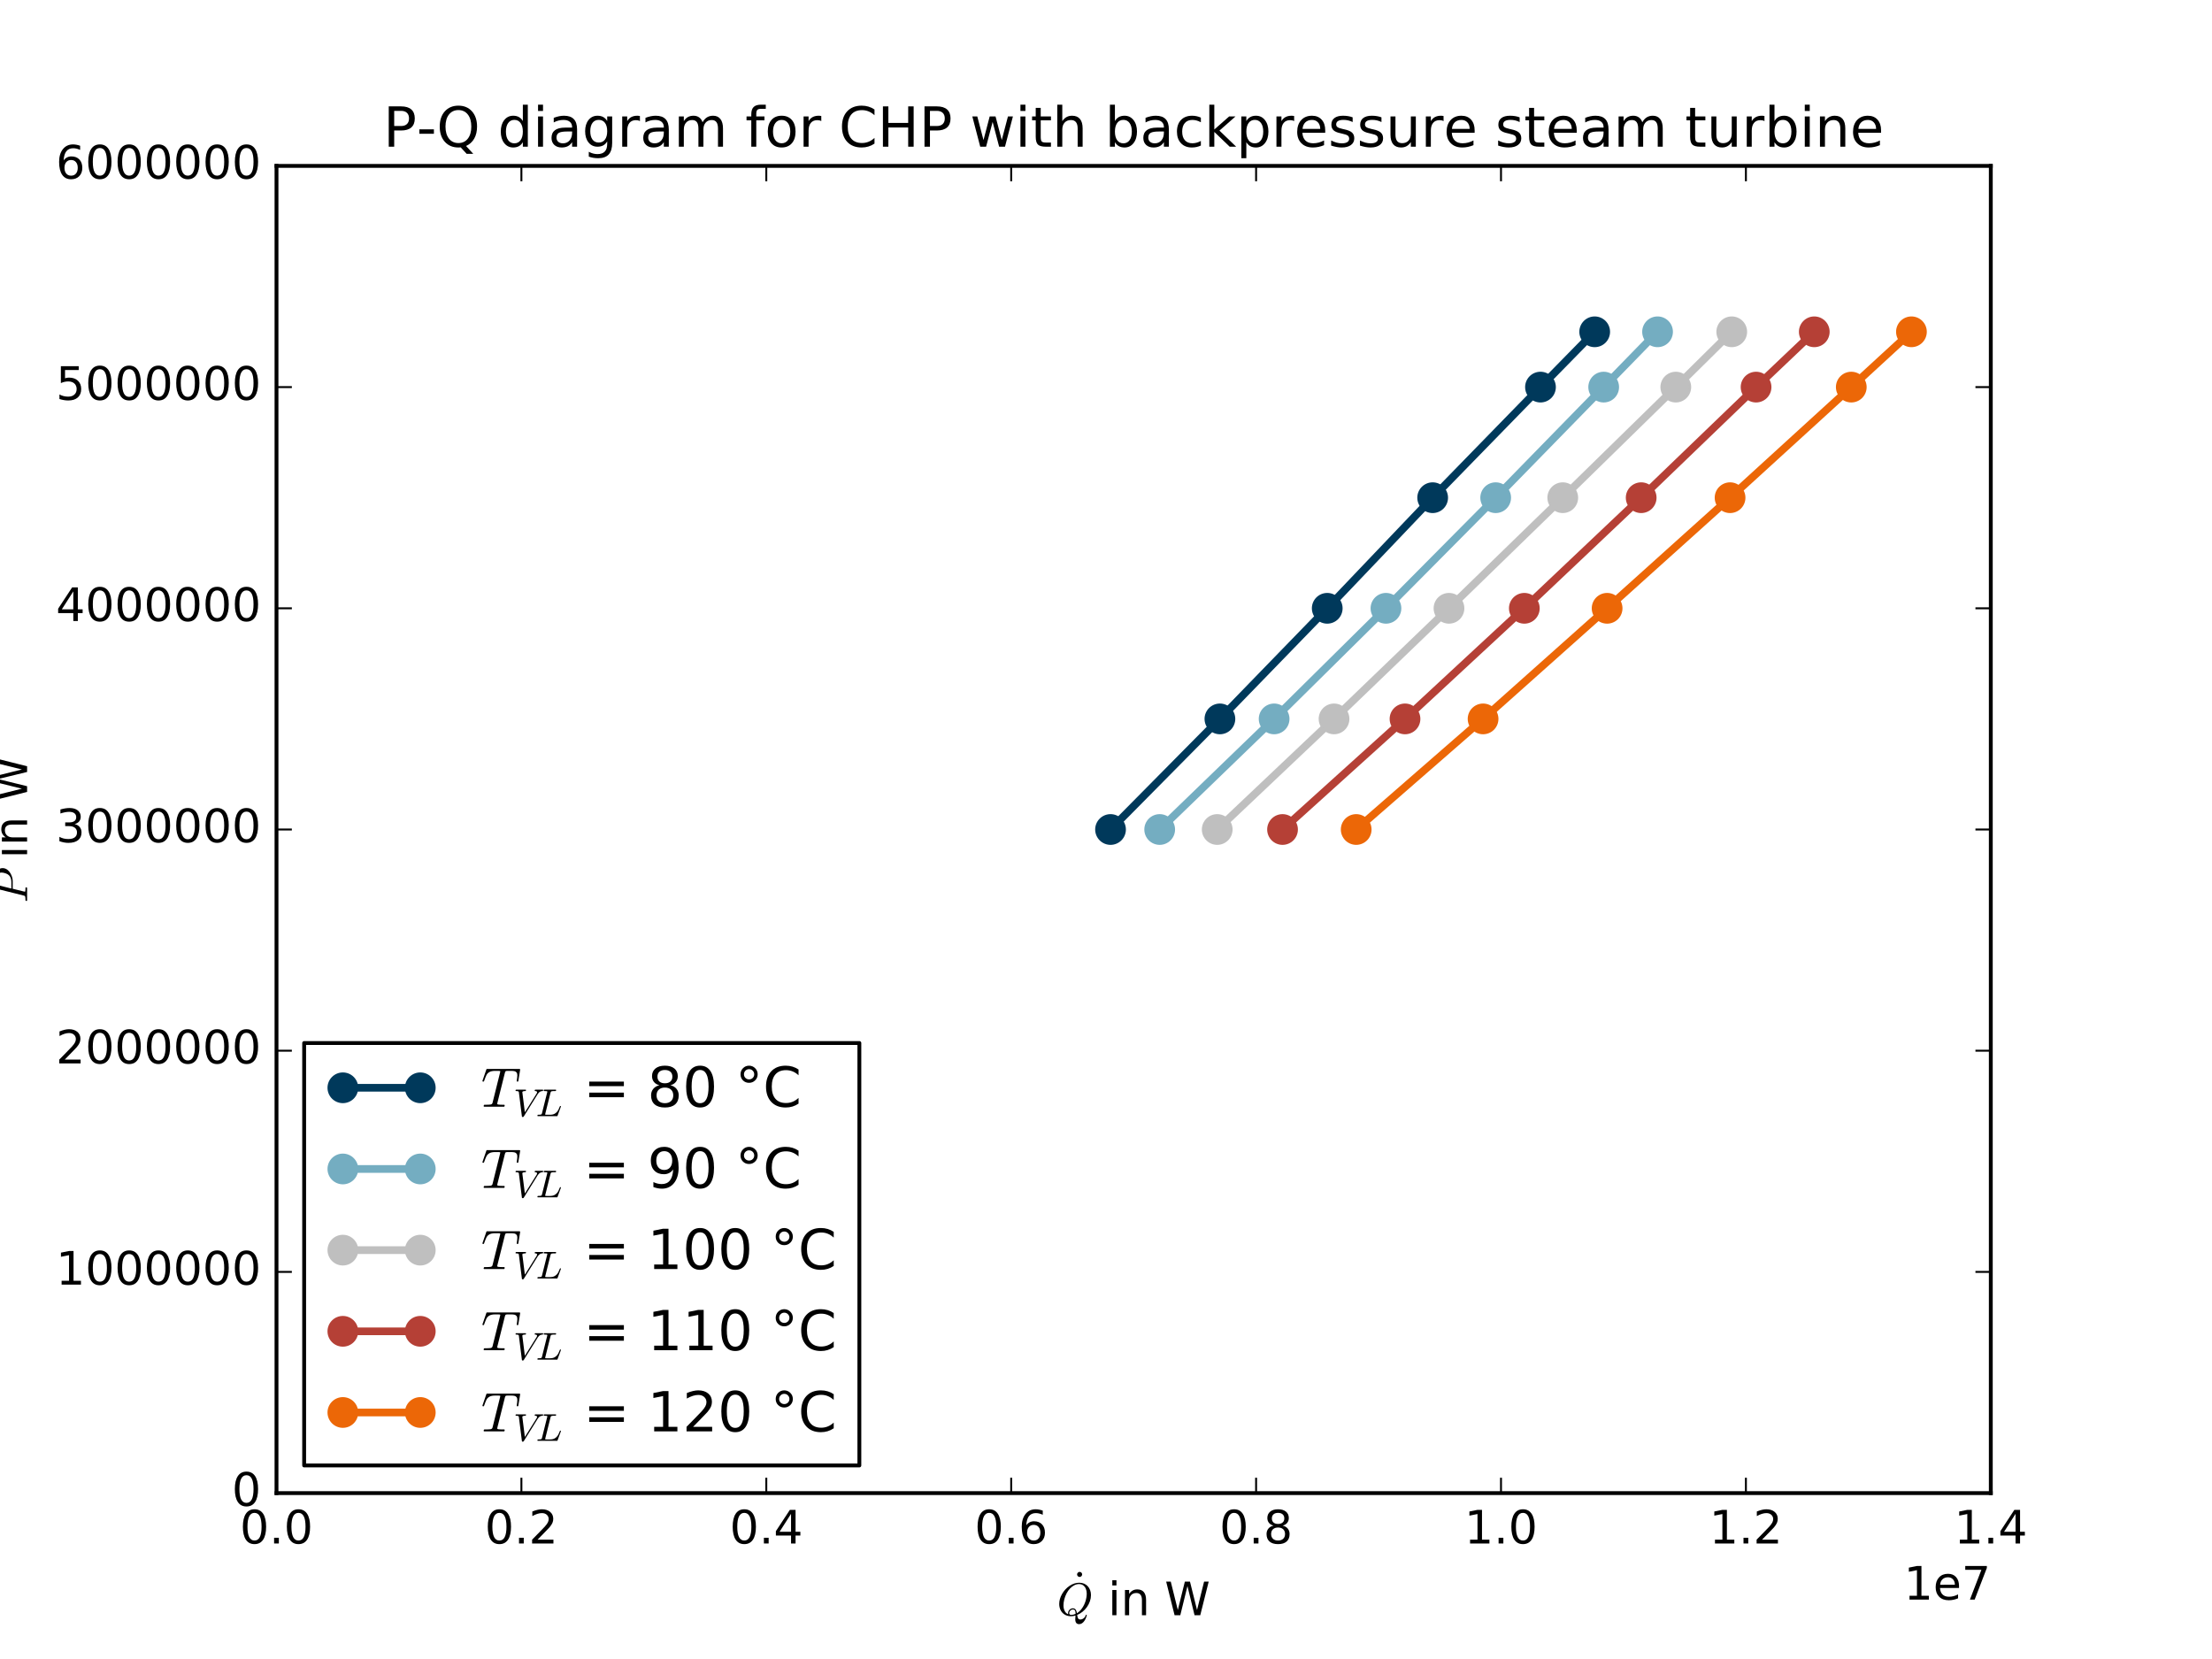 <?xml version="1.0" encoding="utf-8" standalone="no"?>
<!DOCTYPE svg PUBLIC "-//W3C//DTD SVG 1.1//EN"
  "http://www.w3.org/Graphics/SVG/1.1/DTD/svg11.dtd">
<!-- Created with matplotlib (http://matplotlib.org/) -->
<svg height="432pt" version="1.1" viewBox="0 0 576 432" width="576pt" xmlns="http://www.w3.org/2000/svg" xmlns:xlink="http://www.w3.org/1999/xlink">
 <defs>
  <style type="text/css">
*{stroke-linecap:butt;stroke-linejoin:round;stroke-miterlimit:100000;}
  </style>
 </defs>
 <g id="figure_1">
  <g id="patch_1">
   <path d="M 0 432 
L 576 432 
L 576 0 
L 0 0 
z
" style="fill:#ffffff;"/>
  </g>
  <g id="axes_1">
   <g id="patch_2">
    <path d="M 72 388.8 
L 518.4 388.8 
L 518.4 43.2 
L 72 43.2 
z
" style="fill:#ffffff;"/>
   </g>
   <g id="line2d_1">
    <path clip-path="url(#pbf9afce848)" d="M 415.254 86.4 
L 401.139 100.8 
L 373.062 129.6 
L 345.609 158.4 
L 317.662 187.2 
L 289.181 216 
" style="fill:none;stroke:#00395b;stroke-linecap:square;stroke-width:2.0;"/>
    <defs>
     <path d="M 0 3.75 
C 0.995 3.75 1.948 3.355 2.652 2.652 
C 3.355 1.948 3.75 0.995 3.75 0 
C 3.75 -0.995 3.355 -1.948 2.652 -2.652 
C 1.948 -3.355 0.995 -3.75 0 -3.75 
C -0.995 -3.75 -1.948 -3.355 -2.652 -2.652 
C -3.355 -1.948 -3.75 -0.995 -3.75 0 
C -3.75 0.995 -3.355 1.948 -2.652 2.652 
C -1.948 3.355 -0.995 3.75 0 3.75 
z
" id="m2835179487" style="stroke:#00395b;stroke-width:0.5;"/>
    </defs>
    <g clip-path="url(#pbf9afce848)">
     <use style="fill:#00395b;stroke:#00395b;stroke-width:0.5;" x="415.254" xlink:href="#m2835179487" y="86.4"/>
     <use style="fill:#00395b;stroke:#00395b;stroke-width:0.5;" x="401.139" xlink:href="#m2835179487" y="100.8"/>
     <use style="fill:#00395b;stroke:#00395b;stroke-width:0.5;" x="373.062" xlink:href="#m2835179487" y="129.6"/>
     <use style="fill:#00395b;stroke:#00395b;stroke-width:0.5;" x="345.609" xlink:href="#m2835179487" y="158.4"/>
     <use style="fill:#00395b;stroke:#00395b;stroke-width:0.5;" x="317.662" xlink:href="#m2835179487" y="187.2"/>
     <use style="fill:#00395b;stroke:#00395b;stroke-width:0.5;" x="289.181" xlink:href="#m2835179487" y="216.0"/>
    </g>
   </g>
   <g id="line2d_2">
    <path clip-path="url(#pbf9afce848)" d="M 431.624 86.4 
L 417.597 100.8 
L 389.471 129.6 
L 360.9 158.4 
L 331.779 187.2 
L 301.979 216 
" style="fill:none;stroke:#74adc1;stroke-linecap:square;stroke-width:2.0;"/>
    <defs>
     <path d="M 0 3.75 
C 0.995 3.75 1.948 3.355 2.652 2.652 
C 3.355 1.948 3.75 0.995 3.75 0 
C 3.75 -0.995 3.355 -1.948 2.652 -2.652 
C 1.948 -3.355 0.995 -3.75 0 -3.75 
C -0.995 -3.75 -1.948 -3.355 -2.652 -2.652 
C -3.355 -1.948 -3.75 -0.995 -3.75 0 
C -3.75 0.995 -3.355 1.948 -2.652 2.652 
C -1.948 3.355 -0.995 3.75 0 3.75 
z
" id="mb38500c7c4" style="stroke:#74adc1;stroke-width:0.5;"/>
    </defs>
    <g clip-path="url(#pbf9afce848)">
     <use style="fill:#74adc1;stroke:#74adc1;stroke-width:0.5;" x="431.624" xlink:href="#mb38500c7c4" y="86.4"/>
     <use style="fill:#74adc1;stroke:#74adc1;stroke-width:0.5;" x="417.597" xlink:href="#mb38500c7c4" y="100.8"/>
     <use style="fill:#74adc1;stroke:#74adc1;stroke-width:0.5;" x="389.471" xlink:href="#mb38500c7c4" y="129.6"/>
     <use style="fill:#74adc1;stroke:#74adc1;stroke-width:0.5;" x="360.9" xlink:href="#mb38500c7c4" y="158.4"/>
     <use style="fill:#74adc1;stroke:#74adc1;stroke-width:0.5;" x="331.779" xlink:href="#mb38500c7c4" y="187.2"/>
     <use style="fill:#74adc1;stroke:#74adc1;stroke-width:0.5;" x="301.979" xlink:href="#mb38500c7c4" y="216.0"/>
    </g>
   </g>
   <g id="line2d_3">
    <path clip-path="url(#pbf9afce848)" d="M 450.943 86.4 
L 436.373 100.8 
L 406.938 129.6 
L 377.313 158.4 
L 347.381 187.2 
L 316.96 216 
" style="fill:none;stroke:#bfbfbf;stroke-linecap:square;stroke-width:2.0;"/>
    <defs>
     <path d="M 0 3.75 
C 0.995 3.75 1.948 3.355 2.652 2.652 
C 3.355 1.948 3.75 0.995 3.75 0 
C 3.75 -0.995 3.355 -1.948 2.652 -2.652 
C 1.948 -3.355 0.995 -3.75 0 -3.75 
C -0.995 -3.75 -1.948 -3.355 -2.652 -2.652 
C -3.355 -1.948 -3.75 -0.995 -3.75 0 
C -3.75 0.995 -3.355 1.948 -2.652 2.652 
C -1.948 3.355 -0.995 3.75 0 3.75 
z
" id="m9b0576e4f7" style="stroke:#bfbfbf;stroke-width:0.5;"/>
    </defs>
    <g clip-path="url(#pbf9afce848)">
     <use style="fill:#bfbfbf;stroke:#bfbfbf;stroke-width:0.5;" x="450.943" xlink:href="#m9b0576e4f7" y="86.4"/>
     <use style="fill:#bfbfbf;stroke:#bfbfbf;stroke-width:0.5;" x="436.373" xlink:href="#m9b0576e4f7" y="100.8"/>
     <use style="fill:#bfbfbf;stroke:#bfbfbf;stroke-width:0.5;" x="406.938" xlink:href="#m9b0576e4f7" y="129.6"/>
     <use style="fill:#bfbfbf;stroke:#bfbfbf;stroke-width:0.5;" x="377.313" xlink:href="#m9b0576e4f7" y="158.4"/>
     <use style="fill:#bfbfbf;stroke:#bfbfbf;stroke-width:0.5;" x="347.381" xlink:href="#m9b0576e4f7" y="187.2"/>
     <use style="fill:#bfbfbf;stroke:#bfbfbf;stroke-width:0.5;" x="316.96" xlink:href="#m9b0576e4f7" y="216.0"/>
    </g>
   </g>
   <g id="line2d_4">
    <path clip-path="url(#pbf9afce848)" d="M 472.434 86.4 
L 457.277 100.8 
L 427.359 129.6 
L 396.933 158.4 
L 365.862 187.2 
L 333.97 216 
" style="fill:none;stroke:#b54036;stroke-linecap:square;stroke-width:2.0;"/>
    <defs>
     <path d="M 0 3.75 
C 0.995 3.75 1.948 3.355 2.652 2.652 
C 3.355 1.948 3.75 0.995 3.75 0 
C 3.75 -0.995 3.355 -1.948 2.652 -2.652 
C 1.948 -3.355 0.995 -3.75 0 -3.75 
C -0.995 -3.75 -1.948 -3.355 -2.652 -2.652 
C -3.355 -1.948 -3.75 -0.995 -3.75 0 
C -3.75 0.995 -3.355 1.948 -2.652 2.652 
C -1.948 3.355 -0.995 3.75 0 3.75 
z
" id="ma5c8ddcf5d" style="stroke:#b54036;stroke-width:0.5;"/>
    </defs>
    <g clip-path="url(#pbf9afce848)">
     <use style="fill:#b54036;stroke:#b54036;stroke-width:0.5;" x="472.434" xlink:href="#ma5c8ddcf5d" y="86.4"/>
     <use style="fill:#b54036;stroke:#b54036;stroke-width:0.5;" x="457.277" xlink:href="#ma5c8ddcf5d" y="100.8"/>
     <use style="fill:#b54036;stroke:#b54036;stroke-width:0.5;" x="427.359" xlink:href="#ma5c8ddcf5d" y="129.6"/>
     <use style="fill:#b54036;stroke:#b54036;stroke-width:0.5;" x="396.933" xlink:href="#ma5c8ddcf5d" y="158.4"/>
     <use style="fill:#b54036;stroke:#b54036;stroke-width:0.5;" x="365.862" xlink:href="#ma5c8ddcf5d" y="187.2"/>
     <use style="fill:#b54036;stroke:#b54036;stroke-width:0.5;" x="333.97" xlink:href="#ma5c8ddcf5d" y="216.0"/>
    </g>
   </g>
   <g id="line2d_5">
    <path clip-path="url(#pbf9afce848)" d="M 497.735 86.4 
L 482.069 100.8 
L 450.507 129.6 
L 418.49 158.4 
L 386.191 187.2 
L 353.15 216 
" style="fill:none;stroke:#ec6707;stroke-linecap:square;stroke-width:2.0;"/>
    <defs>
     <path d="M 0 3.75 
C 0.995 3.75 1.948 3.355 2.652 2.652 
C 3.355 1.948 3.75 0.995 3.75 0 
C 3.75 -0.995 3.355 -1.948 2.652 -2.652 
C 1.948 -3.355 0.995 -3.75 0 -3.75 
C -0.995 -3.75 -1.948 -3.355 -2.652 -2.652 
C -3.355 -1.948 -3.75 -0.995 -3.75 0 
C -3.75 0.995 -3.355 1.948 -2.652 2.652 
C -1.948 3.355 -0.995 3.75 0 3.75 
z
" id="m4d40de86f1" style="stroke:#ec6707;stroke-width:0.5;"/>
    </defs>
    <g clip-path="url(#pbf9afce848)">
     <use style="fill:#ec6707;stroke:#ec6707;stroke-width:0.5;" x="497.735" xlink:href="#m4d40de86f1" y="86.4"/>
     <use style="fill:#ec6707;stroke:#ec6707;stroke-width:0.5;" x="482.069" xlink:href="#m4d40de86f1" y="100.8"/>
     <use style="fill:#ec6707;stroke:#ec6707;stroke-width:0.5;" x="450.507" xlink:href="#m4d40de86f1" y="129.6"/>
     <use style="fill:#ec6707;stroke:#ec6707;stroke-width:0.5;" x="418.49" xlink:href="#m4d40de86f1" y="158.4"/>
     <use style="fill:#ec6707;stroke:#ec6707;stroke-width:0.5;" x="386.191" xlink:href="#m4d40de86f1" y="187.2"/>
     <use style="fill:#ec6707;stroke:#ec6707;stroke-width:0.5;" x="353.15" xlink:href="#m4d40de86f1" y="216.0"/>
    </g>
   </g>
   <g id="patch_3">
    <path d="M 72 388.8 
L 72 43.2 
" style="fill:none;stroke:#000000;stroke-linecap:square;stroke-linejoin:miter;"/>
   </g>
   <g id="patch_4">
    <path d="M 518.4 388.8 
L 518.4 43.2 
" style="fill:none;stroke:#000000;stroke-linecap:square;stroke-linejoin:miter;"/>
   </g>
   <g id="patch_5">
    <path d="M 72 43.2 
L 518.4 43.2 
" style="fill:none;stroke:#000000;stroke-linecap:square;stroke-linejoin:miter;"/>
   </g>
   <g id="patch_6">
    <path d="M 72 388.8 
L 518.4 388.8 
" style="fill:none;stroke:#000000;stroke-linecap:square;stroke-linejoin:miter;"/>
   </g>
   <g id="matplotlib.axis_1">
    <g id="xtick_1">
     <g id="line2d_6">
      <defs>
       <path d="M 0 0 
L 0 -4 
" id="mca921dec02" style="stroke:#000000;stroke-width:0.5;"/>
      </defs>
      <g>
       <use style="stroke:#000000;stroke-width:0.5;" x="72.0" xlink:href="#mca921dec02" y="388.8"/>
      </g>
     </g>
     <g id="line2d_7">
      <defs>
       <path d="M 0 0 
L 0 4 
" id="m982053d137" style="stroke:#000000;stroke-width:0.5;"/>
      </defs>
      <g>
       <use style="stroke:#000000;stroke-width:0.5;" x="72.0" xlink:href="#m982053d137" y="43.2"/>
      </g>
     </g>
     <g id="text_1">
      <!-- 0.0 -->
      <defs>
       <path d="M 31.781 66.406 
Q 24.172 66.406 20.328 58.906 
Q 16.5 51.422 16.5 36.375 
Q 16.5 21.391 20.328 13.891 
Q 24.172 6.391 31.781 6.391 
Q 39.453 6.391 43.281 13.891 
Q 47.125 21.391 47.125 36.375 
Q 47.125 51.422 43.281 58.906 
Q 39.453 66.406 31.781 66.406 
M 31.781 74.219 
Q 44.047 74.219 50.516 64.516 
Q 56.984 54.828 56.984 36.375 
Q 56.984 17.969 50.516 8.266 
Q 44.047 -1.422 31.781 -1.422 
Q 19.531 -1.422 13.062 8.266 
Q 6.594 17.969 6.594 36.375 
Q 6.594 54.828 13.062 64.516 
Q 19.531 74.219 31.781 74.219 
" id="BitstreamVeraSans-Roman-30"/>
       <path d="M 10.688 12.406 
L 21 12.406 
L 21 0 
L 10.688 0 
z
" id="BitstreamVeraSans-Roman-2e"/>
      </defs>
      <g transform="translate(62.458 401.918)scale(0.12 -0.12)">
       <use xlink:href="#BitstreamVeraSans-Roman-30"/>
       <use x="63.623" xlink:href="#BitstreamVeraSans-Roman-2e"/>
       <use x="95.41" xlink:href="#BitstreamVeraSans-Roman-30"/>
      </g>
     </g>
    </g>
    <g id="xtick_2">
     <g id="line2d_8">
      <g>
       <use style="stroke:#000000;stroke-width:0.5;" x="135.771" xlink:href="#mca921dec02" y="388.8"/>
      </g>
     </g>
     <g id="line2d_9">
      <g>
       <use style="stroke:#000000;stroke-width:0.5;" x="135.771" xlink:href="#m982053d137" y="43.2"/>
      </g>
     </g>
     <g id="text_2">
      <!-- 0.2 -->
      <defs>
       <path d="M 19.188 8.297 
L 53.609 8.297 
L 53.609 0 
L 7.328 0 
L 7.328 8.297 
Q 12.938 14.109 22.625 23.891 
Q 32.328 33.688 34.812 36.531 
Q 39.547 41.844 41.422 45.531 
Q 43.312 49.219 43.312 52.781 
Q 43.312 58.594 39.234 62.25 
Q 35.156 65.922 28.609 65.922 
Q 23.969 65.922 18.812 64.312 
Q 13.672 62.703 7.812 59.422 
L 7.812 69.391 
Q 13.766 71.781 18.938 73 
Q 24.125 74.219 28.422 74.219 
Q 39.75 74.219 46.484 68.547 
Q 53.219 62.891 53.219 53.422 
Q 53.219 48.922 51.531 44.891 
Q 49.859 40.875 45.406 35.406 
Q 44.188 33.984 37.641 27.219 
Q 31.109 20.453 19.188 8.297 
" id="BitstreamVeraSans-Roman-32"/>
      </defs>
      <g transform="translate(126.23 401.918)scale(0.12 -0.12)">
       <use xlink:href="#BitstreamVeraSans-Roman-30"/>
       <use x="63.623" xlink:href="#BitstreamVeraSans-Roman-2e"/>
       <use x="95.41" xlink:href="#BitstreamVeraSans-Roman-32"/>
      </g>
     </g>
    </g>
    <g id="xtick_3">
     <g id="line2d_10">
      <g>
       <use style="stroke:#000000;stroke-width:0.5;" x="199.543" xlink:href="#mca921dec02" y="388.8"/>
      </g>
     </g>
     <g id="line2d_11">
      <g>
       <use style="stroke:#000000;stroke-width:0.5;" x="199.543" xlink:href="#m982053d137" y="43.2"/>
      </g>
     </g>
     <g id="text_3">
      <!-- 0.4 -->
      <defs>
       <path d="M 37.797 64.312 
L 12.891 25.391 
L 37.797 25.391 
z
M 35.203 72.906 
L 47.609 72.906 
L 47.609 25.391 
L 58.016 25.391 
L 58.016 17.188 
L 47.609 17.188 
L 47.609 0 
L 37.797 0 
L 37.797 17.188 
L 4.891 17.188 
L 4.891 26.703 
z
" id="BitstreamVeraSans-Roman-34"/>
      </defs>
      <g transform="translate(190.001 401.918)scale(0.12 -0.12)">
       <use xlink:href="#BitstreamVeraSans-Roman-30"/>
       <use x="63.623" xlink:href="#BitstreamVeraSans-Roman-2e"/>
       <use x="95.41" xlink:href="#BitstreamVeraSans-Roman-34"/>
      </g>
     </g>
    </g>
    <g id="xtick_4">
     <g id="line2d_12">
      <g>
       <use style="stroke:#000000;stroke-width:0.5;" x="263.314" xlink:href="#mca921dec02" y="388.8"/>
      </g>
     </g>
     <g id="line2d_13">
      <g>
       <use style="stroke:#000000;stroke-width:0.5;" x="263.314" xlink:href="#m982053d137" y="43.2"/>
      </g>
     </g>
     <g id="text_4">
      <!-- 0.6 -->
      <defs>
       <path d="M 33.016 40.375 
Q 26.375 40.375 22.484 35.828 
Q 18.609 31.297 18.609 23.391 
Q 18.609 15.531 22.484 10.953 
Q 26.375 6.391 33.016 6.391 
Q 39.656 6.391 43.531 10.953 
Q 47.406 15.531 47.406 23.391 
Q 47.406 31.297 43.531 35.828 
Q 39.656 40.375 33.016 40.375 
M 52.594 71.297 
L 52.594 62.312 
Q 48.875 64.062 45.094 64.984 
Q 41.312 65.922 37.594 65.922 
Q 27.828 65.922 22.672 59.328 
Q 17.531 52.734 16.797 39.406 
Q 19.672 43.656 24.016 45.922 
Q 28.375 48.188 33.594 48.188 
Q 44.578 48.188 50.953 41.516 
Q 57.328 34.859 57.328 23.391 
Q 57.328 12.156 50.688 5.359 
Q 44.047 -1.422 33.016 -1.422 
Q 20.359 -1.422 13.672 8.266 
Q 6.984 17.969 6.984 36.375 
Q 6.984 53.656 15.188 63.938 
Q 23.391 74.219 37.203 74.219 
Q 40.922 74.219 44.703 73.484 
Q 48.484 72.75 52.594 71.297 
" id="BitstreamVeraSans-Roman-36"/>
      </defs>
      <g transform="translate(253.772 401.918)scale(0.12 -0.12)">
       <use xlink:href="#BitstreamVeraSans-Roman-30"/>
       <use x="63.623" xlink:href="#BitstreamVeraSans-Roman-2e"/>
       <use x="95.41" xlink:href="#BitstreamVeraSans-Roman-36"/>
      </g>
     </g>
    </g>
    <g id="xtick_5">
     <g id="line2d_14">
      <g>
       <use style="stroke:#000000;stroke-width:0.5;" x="327.086" xlink:href="#mca921dec02" y="388.8"/>
      </g>
     </g>
     <g id="line2d_15">
      <g>
       <use style="stroke:#000000;stroke-width:0.5;" x="327.086" xlink:href="#m982053d137" y="43.2"/>
      </g>
     </g>
     <g id="text_5">
      <!-- 0.8 -->
      <defs>
       <path d="M 31.781 34.625 
Q 24.75 34.625 20.719 30.859 
Q 16.703 27.094 16.703 20.516 
Q 16.703 13.922 20.719 10.156 
Q 24.75 6.391 31.781 6.391 
Q 38.812 6.391 42.859 10.172 
Q 46.922 13.969 46.922 20.516 
Q 46.922 27.094 42.891 30.859 
Q 38.875 34.625 31.781 34.625 
M 21.922 38.812 
Q 15.578 40.375 12.031 44.719 
Q 8.5 49.078 8.5 55.328 
Q 8.5 64.062 14.719 69.141 
Q 20.953 74.219 31.781 74.219 
Q 42.672 74.219 48.875 69.141 
Q 55.078 64.062 55.078 55.328 
Q 55.078 49.078 51.531 44.719 
Q 48 40.375 41.703 38.812 
Q 48.828 37.156 52.797 32.312 
Q 56.781 27.484 56.781 20.516 
Q 56.781 9.906 50.312 4.234 
Q 43.844 -1.422 31.781 -1.422 
Q 19.734 -1.422 13.25 4.234 
Q 6.781 9.906 6.781 20.516 
Q 6.781 27.484 10.781 32.312 
Q 14.797 37.156 21.922 38.812 
M 18.312 54.391 
Q 18.312 48.734 21.844 45.562 
Q 25.391 42.391 31.781 42.391 
Q 38.141 42.391 41.719 45.562 
Q 45.312 48.734 45.312 54.391 
Q 45.312 60.062 41.719 63.234 
Q 38.141 66.406 31.781 66.406 
Q 25.391 66.406 21.844 63.234 
Q 18.312 60.062 18.312 54.391 
" id="BitstreamVeraSans-Roman-38"/>
      </defs>
      <g transform="translate(317.544 401.918)scale(0.12 -0.12)">
       <use xlink:href="#BitstreamVeraSans-Roman-30"/>
       <use x="63.623" xlink:href="#BitstreamVeraSans-Roman-2e"/>
       <use x="95.41" xlink:href="#BitstreamVeraSans-Roman-38"/>
      </g>
     </g>
    </g>
    <g id="xtick_6">
     <g id="line2d_16">
      <g>
       <use style="stroke:#000000;stroke-width:0.5;" x="390.857" xlink:href="#mca921dec02" y="388.8"/>
      </g>
     </g>
     <g id="line2d_17">
      <g>
       <use style="stroke:#000000;stroke-width:0.5;" x="390.857" xlink:href="#m982053d137" y="43.2"/>
      </g>
     </g>
     <g id="text_6">
      <!-- 1.0 -->
      <defs>
       <path d="M 12.406 8.297 
L 28.516 8.297 
L 28.516 63.922 
L 10.984 60.406 
L 10.984 69.391 
L 28.422 72.906 
L 38.281 72.906 
L 38.281 8.297 
L 54.391 8.297 
L 54.391 0 
L 12.406 0 
z
" id="BitstreamVeraSans-Roman-31"/>
      </defs>
      <g transform="translate(381.315 401.918)scale(0.12 -0.12)">
       <use xlink:href="#BitstreamVeraSans-Roman-31"/>
       <use x="63.623" xlink:href="#BitstreamVeraSans-Roman-2e"/>
       <use x="95.41" xlink:href="#BitstreamVeraSans-Roman-30"/>
      </g>
     </g>
    </g>
    <g id="xtick_7">
     <g id="line2d_18">
      <g>
       <use style="stroke:#000000;stroke-width:0.5;" x="454.629" xlink:href="#mca921dec02" y="388.8"/>
      </g>
     </g>
     <g id="line2d_19">
      <g>
       <use style="stroke:#000000;stroke-width:0.5;" x="454.629" xlink:href="#m982053d137" y="43.2"/>
      </g>
     </g>
     <g id="text_7">
      <!-- 1.2 -->
      <g transform="translate(445.087 401.918)scale(0.12 -0.12)">
       <use xlink:href="#BitstreamVeraSans-Roman-31"/>
       <use x="63.623" xlink:href="#BitstreamVeraSans-Roman-2e"/>
       <use x="95.41" xlink:href="#BitstreamVeraSans-Roman-32"/>
      </g>
     </g>
    </g>
    <g id="xtick_8">
     <g id="line2d_20">
      <g>
       <use style="stroke:#000000;stroke-width:0.5;" x="518.4" xlink:href="#mca921dec02" y="388.8"/>
      </g>
     </g>
     <g id="line2d_21">
      <g>
       <use style="stroke:#000000;stroke-width:0.5;" x="518.4" xlink:href="#m982053d137" y="43.2"/>
      </g>
     </g>
     <g id="text_8">
      <!-- 1.4 -->
      <g transform="translate(508.858 401.918)scale(0.12 -0.12)">
       <use xlink:href="#BitstreamVeraSans-Roman-31"/>
       <use x="63.623" xlink:href="#BitstreamVeraSans-Roman-2e"/>
       <use x="95.41" xlink:href="#BitstreamVeraSans-Roman-34"/>
      </g>
     </g>
    </g>
    <g id="text_9">
     <!-- $\dot{Q}$ in W -->
     <defs>
      <path d="M 30.422 -2.203 
Q 22.906 -2.203 17.094 1.234 
Q 11.281 4.688 8.125 10.812 
Q 4.984 16.938 4.984 24.422 
Q 4.984 35.297 11.156 46.094 
Q 17.328 56.891 27.438 63.703 
Q 37.547 70.516 48.578 70.516 
Q 54.297 70.516 59.031 68.453 
Q 63.766 66.406 67.031 62.766 
Q 70.312 59.125 72.094 54.234 
Q 73.875 49.359 73.875 43.609 
Q 73.875 36.969 71.578 30.25 
Q 69.281 23.531 65.172 17.75 
Q 61.078 11.969 55.609 7.562 
Q 50.141 3.172 43.891 0.594 
Q 44.531 -4 45.844 -6.641 
Q 47.172 -9.281 50.875 -9.281 
Q 54.781 -9.281 58.219 -6.438 
Q 61.672 -3.609 62.594 0.203 
Q 62.797 1.125 63.719 1.125 
Q 64.797 1.125 64.797 -0.203 
Q 64.062 -3.422 62.625 -6.719 
Q 61.188 -10.016 59.156 -12.859 
Q 57.125 -15.719 54.344 -17.547 
Q 51.562 -19.391 48.188 -19.391 
Q 39.797 -19.391 39.797 -8.594 
Q 39.797 -7.953 40.031 -5.188 
Q 40.281 -2.438 40.281 -0.688 
Q 35.453 -2.203 30.422 -2.203 
M 26.703 4.688 
Q 26.703 0.688 31.109 0.688 
Q 35.547 0.688 40.484 2.875 
L 40.484 3.812 
Q 40.484 7.859 39.203 10.125 
Q 37.938 12.406 34.281 12.406 
Q 32.469 12.406 30.688 11.297 
Q 28.906 10.203 27.797 8.422 
Q 26.703 6.641 26.703 4.688 
M 24.125 4.5 
Q 24.125 7.125 25.578 9.562 
Q 27.047 12.016 29.391 13.5 
Q 31.734 14.984 34.422 14.984 
Q 38.766 14.984 40.734 12.047 
Q 42.719 9.125 43.406 4.391 
Q 49.812 8.203 54.688 15.281 
Q 59.578 22.359 62.141 30.828 
Q 64.703 39.312 64.703 46.922 
Q 64.703 52.438 62.859 57.125 
Q 61.031 61.812 57.25 64.688 
Q 53.469 67.578 47.906 67.578 
Q 42.531 67.578 37.547 64.938 
Q 32.562 62.312 28.328 57.906 
Q 24.219 53.656 20.969 47.375 
Q 17.719 41.109 15.953 34.266 
Q 14.203 27.438 14.203 21.188 
Q 14.203 14.797 16.688 9.562 
Q 19.188 4.344 24.516 2 
Q 24.125 3.031 24.125 4.5 
" id="Cmmi10-51"/>
      <path d="M 9.422 54.688 
L 18.406 54.688 
L 18.406 0 
L 9.422 0 
z
M 9.422 75.984 
L 18.406 75.984 
L 18.406 64.594 
L 9.422 64.594 
z
" id="BitstreamVeraSans-Roman-69"/>
      <path id="BitstreamVeraSans-Roman-20"/>
      <path d="M 54.891 33.016 
L 54.891 0 
L 45.906 0 
L 45.906 32.719 
Q 45.906 40.484 42.875 44.328 
Q 39.844 48.188 33.797 48.188 
Q 26.516 48.188 22.312 43.547 
Q 18.109 38.922 18.109 30.906 
L 18.109 0 
L 9.078 0 
L 9.078 54.688 
L 18.109 54.688 
L 18.109 46.188 
Q 21.344 51.125 25.703 53.562 
Q 30.078 56 35.797 56 
Q 45.219 56 50.047 50.172 
Q 54.891 44.344 54.891 33.016 
" id="BitstreamVeraSans-Roman-6e"/>
      <path d="M 3.328 72.906 
L 13.281 72.906 
L 28.609 11.281 
L 43.891 72.906 
L 54.984 72.906 
L 70.312 11.281 
L 85.594 72.906 
L 95.609 72.906 
L 77.297 0 
L 64.891 0 
L 49.516 63.281 
L 33.984 0 
L 21.578 0 
z
" id="BitstreamVeraSans-Roman-57"/>
      <path d="M 8.406 61.375 
Q 8.406 63.578 10.062 65.234 
Q 11.719 66.891 13.922 66.891 
Q 15.281 66.891 16.594 66.156 
Q 17.922 65.438 18.656 64.109 
Q 19.391 62.797 19.391 61.375 
Q 19.391 59.234 17.766 57.562 
Q 16.156 55.906 13.922 55.906 
Q 11.719 55.906 10.062 57.562 
Q 8.406 59.234 8.406 61.375 
" id="Cmr10-5f"/>
     </defs>
     <g transform="translate(275.22 420.598)scale(0.12 -0.12)">
      <use transform="translate(35.345 27.109)" xlink:href="#Cmr10-5f"/>
      <use xlink:href="#Cmmi10-51"/>
      <use transform="translate(79.004 0.0)" xlink:href="#BitstreamVeraSans-Roman-20"/>
      <use transform="translate(110.791 0.0)" xlink:href="#BitstreamVeraSans-Roman-69"/>
      <use transform="translate(138.574 0.0)" xlink:href="#BitstreamVeraSans-Roman-6e"/>
      <use transform="translate(201.953 0.0)" xlink:href="#BitstreamVeraSans-Roman-20"/>
      <use transform="translate(233.74 0.0)" xlink:href="#BitstreamVeraSans-Roman-57"/>
     </g>
    </g>
    <g id="text_10">
     <!-- 1e7 -->
     <defs>
      <path d="M 8.203 72.906 
L 55.078 72.906 
L 55.078 68.703 
L 28.609 0 
L 18.312 0 
L 43.219 64.594 
L 8.203 64.594 
z
" id="BitstreamVeraSans-Roman-37"/>
      <path d="M 56.203 29.594 
L 56.203 25.203 
L 14.891 25.203 
Q 15.484 15.922 20.484 11.062 
Q 25.484 6.203 34.422 6.203 
Q 39.594 6.203 44.453 7.469 
Q 49.312 8.734 54.109 11.281 
L 54.109 2.781 
Q 49.266 0.734 44.188 -0.344 
Q 39.109 -1.422 33.891 -1.422 
Q 20.797 -1.422 13.156 6.188 
Q 5.516 13.812 5.516 26.812 
Q 5.516 40.234 12.766 48.109 
Q 20.016 56 32.328 56 
Q 43.359 56 49.781 48.891 
Q 56.203 41.797 56.203 29.594 
M 47.219 32.234 
Q 47.125 39.594 43.094 43.984 
Q 39.062 48.391 32.422 48.391 
Q 24.906 48.391 20.391 44.141 
Q 15.875 39.891 15.188 32.172 
z
" id="BitstreamVeraSans-Roman-65"/>
     </defs>
     <g transform="translate(495.746 416.532)scale(0.12 -0.12)">
      <use xlink:href="#BitstreamVeraSans-Roman-31"/>
      <use x="63.623" xlink:href="#BitstreamVeraSans-Roman-65"/>
      <use x="125.146" xlink:href="#BitstreamVeraSans-Roman-37"/>
     </g>
    </g>
   </g>
   <g id="matplotlib.axis_2">
    <g id="ytick_1">
     <g id="line2d_22">
      <defs>
       <path d="M 0 0 
L 4 0 
" id="ma89de1e442" style="stroke:#000000;stroke-width:0.5;"/>
      </defs>
      <g>
       <use style="stroke:#000000;stroke-width:0.5;" x="72.0" xlink:href="#ma89de1e442" y="388.8"/>
      </g>
     </g>
     <g id="line2d_23">
      <defs>
       <path d="M 0 0 
L -4 0 
" id="m01ea1c1d19" style="stroke:#000000;stroke-width:0.5;"/>
      </defs>
      <g>
       <use style="stroke:#000000;stroke-width:0.5;" x="518.4" xlink:href="#m01ea1c1d19" y="388.8"/>
      </g>
     </g>
     <g id="text_11">
      <!-- 0 -->
      <g transform="translate(60.365 392.111)scale(0.12 -0.12)">
       <use xlink:href="#BitstreamVeraSans-Roman-30"/>
      </g>
     </g>
    </g>
    <g id="ytick_2">
     <g id="line2d_24">
      <g>
       <use style="stroke:#000000;stroke-width:0.5;" x="72.0" xlink:href="#ma89de1e442" y="331.2"/>
      </g>
     </g>
     <g id="line2d_25">
      <g>
       <use style="stroke:#000000;stroke-width:0.5;" x="518.4" xlink:href="#m01ea1c1d19" y="331.2"/>
      </g>
     </g>
     <g id="text_12">
      <!-- 1000000 -->
      <g transform="translate(14.555 334.511)scale(0.12 -0.12)">
       <use xlink:href="#BitstreamVeraSans-Roman-31"/>
       <use x="63.623" xlink:href="#BitstreamVeraSans-Roman-30"/>
       <use x="127.246" xlink:href="#BitstreamVeraSans-Roman-30"/>
       <use x="190.869" xlink:href="#BitstreamVeraSans-Roman-30"/>
       <use x="254.492" xlink:href="#BitstreamVeraSans-Roman-30"/>
       <use x="318.115" xlink:href="#BitstreamVeraSans-Roman-30"/>
       <use x="381.738" xlink:href="#BitstreamVeraSans-Roman-30"/>
      </g>
     </g>
    </g>
    <g id="ytick_3">
     <g id="line2d_26">
      <g>
       <use style="stroke:#000000;stroke-width:0.5;" x="72.0" xlink:href="#ma89de1e442" y="273.6"/>
      </g>
     </g>
     <g id="line2d_27">
      <g>
       <use style="stroke:#000000;stroke-width:0.5;" x="518.4" xlink:href="#m01ea1c1d19" y="273.6"/>
      </g>
     </g>
     <g id="text_13">
      <!-- 2000000 -->
      <g transform="translate(14.555 276.911)scale(0.12 -0.12)">
       <use xlink:href="#BitstreamVeraSans-Roman-32"/>
       <use x="63.623" xlink:href="#BitstreamVeraSans-Roman-30"/>
       <use x="127.246" xlink:href="#BitstreamVeraSans-Roman-30"/>
       <use x="190.869" xlink:href="#BitstreamVeraSans-Roman-30"/>
       <use x="254.492" xlink:href="#BitstreamVeraSans-Roman-30"/>
       <use x="318.115" xlink:href="#BitstreamVeraSans-Roman-30"/>
       <use x="381.738" xlink:href="#BitstreamVeraSans-Roman-30"/>
      </g>
     </g>
    </g>
    <g id="ytick_4">
     <g id="line2d_28">
      <g>
       <use style="stroke:#000000;stroke-width:0.5;" x="72.0" xlink:href="#ma89de1e442" y="216.0"/>
      </g>
     </g>
     <g id="line2d_29">
      <g>
       <use style="stroke:#000000;stroke-width:0.5;" x="518.4" xlink:href="#m01ea1c1d19" y="216.0"/>
      </g>
     </g>
     <g id="text_14">
      <!-- 3000000 -->
      <defs>
       <path d="M 40.578 39.312 
Q 47.656 37.797 51.625 33 
Q 55.609 28.219 55.609 21.188 
Q 55.609 10.406 48.188 4.484 
Q 40.766 -1.422 27.094 -1.422 
Q 22.516 -1.422 17.656 -0.516 
Q 12.797 0.391 7.625 2.203 
L 7.625 11.719 
Q 11.719 9.328 16.594 8.109 
Q 21.484 6.891 26.812 6.891 
Q 36.078 6.891 40.938 10.547 
Q 45.797 14.203 45.797 21.188 
Q 45.797 27.641 41.281 31.266 
Q 36.766 34.906 28.719 34.906 
L 20.219 34.906 
L 20.219 43.016 
L 29.109 43.016 
Q 36.375 43.016 40.234 45.922 
Q 44.094 48.828 44.094 54.297 
Q 44.094 59.906 40.109 62.906 
Q 36.141 65.922 28.719 65.922 
Q 24.656 65.922 20.016 65.031 
Q 15.375 64.156 9.812 62.312 
L 9.812 71.094 
Q 15.438 72.656 20.344 73.438 
Q 25.25 74.219 29.594 74.219 
Q 40.828 74.219 47.359 69.109 
Q 53.906 64.016 53.906 55.328 
Q 53.906 49.266 50.438 45.094 
Q 46.969 40.922 40.578 39.312 
" id="BitstreamVeraSans-Roman-33"/>
      </defs>
      <g transform="translate(14.555 219.311)scale(0.12 -0.12)">
       <use xlink:href="#BitstreamVeraSans-Roman-33"/>
       <use x="63.623" xlink:href="#BitstreamVeraSans-Roman-30"/>
       <use x="127.246" xlink:href="#BitstreamVeraSans-Roman-30"/>
       <use x="190.869" xlink:href="#BitstreamVeraSans-Roman-30"/>
       <use x="254.492" xlink:href="#BitstreamVeraSans-Roman-30"/>
       <use x="318.115" xlink:href="#BitstreamVeraSans-Roman-30"/>
       <use x="381.738" xlink:href="#BitstreamVeraSans-Roman-30"/>
      </g>
     </g>
    </g>
    <g id="ytick_5">
     <g id="line2d_30">
      <g>
       <use style="stroke:#000000;stroke-width:0.5;" x="72.0" xlink:href="#ma89de1e442" y="158.4"/>
      </g>
     </g>
     <g id="line2d_31">
      <g>
       <use style="stroke:#000000;stroke-width:0.5;" x="518.4" xlink:href="#m01ea1c1d19" y="158.4"/>
      </g>
     </g>
     <g id="text_15">
      <!-- 4000000 -->
      <g transform="translate(14.555 161.711)scale(0.12 -0.12)">
       <use xlink:href="#BitstreamVeraSans-Roman-34"/>
       <use x="63.623" xlink:href="#BitstreamVeraSans-Roman-30"/>
       <use x="127.246" xlink:href="#BitstreamVeraSans-Roman-30"/>
       <use x="190.869" xlink:href="#BitstreamVeraSans-Roman-30"/>
       <use x="254.492" xlink:href="#BitstreamVeraSans-Roman-30"/>
       <use x="318.115" xlink:href="#BitstreamVeraSans-Roman-30"/>
       <use x="381.738" xlink:href="#BitstreamVeraSans-Roman-30"/>
      </g>
     </g>
    </g>
    <g id="ytick_6">
     <g id="line2d_32">
      <g>
       <use style="stroke:#000000;stroke-width:0.5;" x="72.0" xlink:href="#ma89de1e442" y="100.8"/>
      </g>
     </g>
     <g id="line2d_33">
      <g>
       <use style="stroke:#000000;stroke-width:0.5;" x="518.4" xlink:href="#m01ea1c1d19" y="100.8"/>
      </g>
     </g>
     <g id="text_16">
      <!-- 5000000 -->
      <defs>
       <path d="M 10.797 72.906 
L 49.516 72.906 
L 49.516 64.594 
L 19.828 64.594 
L 19.828 46.734 
Q 21.969 47.469 24.109 47.828 
Q 26.266 48.188 28.422 48.188 
Q 40.625 48.188 47.75 41.5 
Q 54.891 34.812 54.891 23.391 
Q 54.891 11.625 47.562 5.094 
Q 40.234 -1.422 26.906 -1.422 
Q 22.312 -1.422 17.547 -0.641 
Q 12.797 0.141 7.719 1.703 
L 7.719 11.625 
Q 12.109 9.234 16.797 8.062 
Q 21.484 6.891 26.703 6.891 
Q 35.156 6.891 40.078 11.328 
Q 45.016 15.766 45.016 23.391 
Q 45.016 31 40.078 35.438 
Q 35.156 39.891 26.703 39.891 
Q 22.75 39.891 18.812 39.016 
Q 14.891 38.141 10.797 36.281 
z
" id="BitstreamVeraSans-Roman-35"/>
      </defs>
      <g transform="translate(14.555 104.111)scale(0.12 -0.12)">
       <use xlink:href="#BitstreamVeraSans-Roman-35"/>
       <use x="63.623" xlink:href="#BitstreamVeraSans-Roman-30"/>
       <use x="127.246" xlink:href="#BitstreamVeraSans-Roman-30"/>
       <use x="190.869" xlink:href="#BitstreamVeraSans-Roman-30"/>
       <use x="254.492" xlink:href="#BitstreamVeraSans-Roman-30"/>
       <use x="318.115" xlink:href="#BitstreamVeraSans-Roman-30"/>
       <use x="381.738" xlink:href="#BitstreamVeraSans-Roman-30"/>
      </g>
     </g>
    </g>
    <g id="ytick_7">
     <g id="line2d_34">
      <g>
       <use style="stroke:#000000;stroke-width:0.5;" x="72.0" xlink:href="#ma89de1e442" y="43.2"/>
      </g>
     </g>
     <g id="line2d_35">
      <g>
       <use style="stroke:#000000;stroke-width:0.5;" x="518.4" xlink:href="#m01ea1c1d19" y="43.2"/>
      </g>
     </g>
     <g id="text_17">
      <!-- 6000000 -->
      <g transform="translate(14.555 46.511)scale(0.12 -0.12)">
       <use xlink:href="#BitstreamVeraSans-Roman-36"/>
       <use x="63.623" xlink:href="#BitstreamVeraSans-Roman-30"/>
       <use x="127.246" xlink:href="#BitstreamVeraSans-Roman-30"/>
       <use x="190.869" xlink:href="#BitstreamVeraSans-Roman-30"/>
       <use x="254.492" xlink:href="#BitstreamVeraSans-Roman-30"/>
       <use x="318.115" xlink:href="#BitstreamVeraSans-Roman-30"/>
       <use x="381.738" xlink:href="#BitstreamVeraSans-Roman-30"/>
      </g>
     </g>
    </g>
    <g id="text_18">
     <!-- $P$ in W -->
     <defs>
      <path d="M 4.891 0 
Q 3.906 0 3.906 1.312 
Q 3.953 1.562 4.094 2.172 
Q 4.25 2.781 4.516 3.141 
Q 4.781 3.516 5.172 3.516 
Q 11.281 3.516 13.719 4.203 
Q 14.984 4.641 15.578 6.891 
L 29.297 61.812 
Q 29.5 62.797 29.5 63.188 
Q 29.5 64.266 28.328 64.406 
Q 26.422 64.797 21.094 64.797 
Q 20.125 64.797 20.125 66.109 
Q 20.172 66.359 20.312 66.969 
Q 20.453 67.578 20.719 67.938 
Q 21 68.312 21.391 68.312 
L 55.906 68.312 
Q 60.641 68.312 65.078 66.625 
Q 69.531 64.938 72.359 61.469 
Q 75.203 58.016 75.203 53.078 
Q 75.203 46.734 70.734 41.75 
Q 66.266 36.766 59.594 33.984 
Q 52.938 31.203 46.688 31.203 
L 30.422 31.203 
L 24.312 6.5 
Q 24.125 5.516 24.125 5.078 
Q 24.125 4.688 24.234 4.422 
Q 24.359 4.156 24.578 4.078 
Q 24.812 4 25.297 3.906 
Q 27.203 3.516 32.516 3.516 
Q 33.5 3.516 33.5 2.203 
Q 33.156 0.781 32.953 0.391 
Q 32.766 0 31.781 0 
z
M 30.906 34.188 
L 44.922 34.188 
Q 54.641 34.188 59.719 39.406 
Q 62.312 42 63.938 46.875 
Q 65.578 51.766 65.578 55.719 
Q 65.578 60.641 61.812 62.719 
Q 58.062 64.797 52.484 64.797 
L 42.922 64.797 
Q 40.188 64.797 39.297 64.328 
Q 38.422 63.875 37.703 61.375 
z
" id="Cmmi10-50"/>
     </defs>
     <g transform="translate(7.059 235.08)rotate(-90.0)scale(0.12 -0.12)">
      <use transform="translate(0.0 0.016)" xlink:href="#Cmmi10-50"/>
      <use transform="translate(64.209 0.016)" xlink:href="#BitstreamVeraSans-Roman-20"/>
      <use transform="translate(95.996 0.016)" xlink:href="#BitstreamVeraSans-Roman-69"/>
      <use transform="translate(123.779 0.016)" xlink:href="#BitstreamVeraSans-Roman-6e"/>
      <use transform="translate(187.158 0.016)" xlink:href="#BitstreamVeraSans-Roman-20"/>
      <use transform="translate(218.945 0.016)" xlink:href="#BitstreamVeraSans-Roman-57"/>
     </g>
    </g>
   </g>
   <g id="text_19">
    <!-- P-Q diagram for CHP with backpressure steam turbine -->
    <defs>
     <path d="M 64.406 67.281 
L 64.406 56.891 
Q 59.422 61.531 53.781 63.812 
Q 48.141 66.109 41.797 66.109 
Q 29.297 66.109 22.656 58.469 
Q 16.016 50.828 16.016 36.375 
Q 16.016 21.969 22.656 14.328 
Q 29.297 6.688 41.797 6.688 
Q 48.141 6.688 53.781 8.984 
Q 59.422 11.281 64.406 15.922 
L 64.406 5.609 
Q 59.234 2.094 53.438 0.328 
Q 47.656 -1.422 41.219 -1.422 
Q 24.656 -1.422 15.125 8.703 
Q 5.609 18.844 5.609 36.375 
Q 5.609 53.953 15.125 64.078 
Q 24.656 74.219 41.219 74.219 
Q 47.75 74.219 53.531 72.484 
Q 59.328 70.75 64.406 67.281 
" id="BitstreamVeraSans-Roman-43"/>
     <path d="M 45.406 27.984 
Q 45.406 37.75 41.375 43.109 
Q 37.359 48.484 30.078 48.484 
Q 22.859 48.484 18.828 43.109 
Q 14.797 37.75 14.797 27.984 
Q 14.797 18.266 18.828 12.891 
Q 22.859 7.516 30.078 7.516 
Q 37.359 7.516 41.375 12.891 
Q 45.406 18.266 45.406 27.984 
M 54.391 6.781 
Q 54.391 -7.172 48.188 -13.984 
Q 42 -20.797 29.203 -20.797 
Q 24.469 -20.797 20.266 -20.094 
Q 16.062 -19.391 12.109 -17.922 
L 12.109 -9.188 
Q 16.062 -11.328 19.922 -12.344 
Q 23.781 -13.375 27.781 -13.375 
Q 36.625 -13.375 41.016 -8.766 
Q 45.406 -4.156 45.406 5.172 
L 45.406 9.625 
Q 42.625 4.781 38.281 2.391 
Q 33.938 0 27.875 0 
Q 17.828 0 11.672 7.656 
Q 5.516 15.328 5.516 27.984 
Q 5.516 40.672 11.672 48.328 
Q 17.828 56 27.875 56 
Q 33.938 56 38.281 53.609 
Q 42.625 51.219 45.406 46.391 
L 45.406 54.688 
L 54.391 54.688 
z
" id="BitstreamVeraSans-Roman-67"/>
     <path d="M 48.781 52.594 
L 48.781 44.188 
Q 44.969 46.297 41.141 47.344 
Q 37.312 48.391 33.406 48.391 
Q 24.656 48.391 19.812 42.844 
Q 14.984 37.312 14.984 27.297 
Q 14.984 17.281 19.812 11.734 
Q 24.656 6.203 33.406 6.203 
Q 37.312 6.203 41.141 7.25 
Q 44.969 8.297 48.781 10.406 
L 48.781 2.094 
Q 45.016 0.344 40.984 -0.531 
Q 36.969 -1.422 32.422 -1.422 
Q 20.062 -1.422 12.781 6.344 
Q 5.516 14.109 5.516 27.297 
Q 5.516 40.672 12.859 48.328 
Q 20.219 56 33.016 56 
Q 37.156 56 41.109 55.141 
Q 45.062 54.297 48.781 52.594 
" id="BitstreamVeraSans-Roman-63"/>
     <path d="M 30.609 48.391 
Q 23.391 48.391 19.188 42.75 
Q 14.984 37.109 14.984 27.297 
Q 14.984 17.484 19.156 11.844 
Q 23.344 6.203 30.609 6.203 
Q 37.797 6.203 41.984 11.859 
Q 46.188 17.531 46.188 27.297 
Q 46.188 37.016 41.984 42.703 
Q 37.797 48.391 30.609 48.391 
M 30.609 56 
Q 42.328 56 49.016 48.375 
Q 55.719 40.766 55.719 27.297 
Q 55.719 13.875 49.016 6.219 
Q 42.328 -1.422 30.609 -1.422 
Q 18.844 -1.422 12.172 6.219 
Q 5.516 13.875 5.516 27.297 
Q 5.516 40.766 12.172 48.375 
Q 18.844 56 30.609 56 
" id="BitstreamVeraSans-Roman-6f"/>
     <path d="M 8.5 21.578 
L 8.5 54.688 
L 17.484 54.688 
L 17.484 21.922 
Q 17.484 14.156 20.5 10.266 
Q 23.531 6.391 29.594 6.391 
Q 36.859 6.391 41.078 11.031 
Q 45.312 15.672 45.312 23.688 
L 45.312 54.688 
L 54.297 54.688 
L 54.297 0 
L 45.312 0 
L 45.312 8.406 
Q 42.047 3.422 37.719 1 
Q 33.406 -1.422 27.688 -1.422 
Q 18.266 -1.422 13.375 4.438 
Q 8.5 10.297 8.5 21.578 
" id="BitstreamVeraSans-Roman-75"/>
     <path d="M 9.078 75.984 
L 18.109 75.984 
L 18.109 31.109 
L 44.922 54.688 
L 56.391 54.688 
L 27.391 29.109 
L 57.625 0 
L 45.906 0 
L 18.109 26.703 
L 18.109 0 
L 9.078 0 
z
" id="BitstreamVeraSans-Roman-6b"/>
     <path d="M 44.281 53.078 
L 44.281 44.578 
Q 40.484 46.531 36.375 47.5 
Q 32.281 48.484 27.875 48.484 
Q 21.188 48.484 17.844 46.438 
Q 14.5 44.391 14.5 40.281 
Q 14.5 37.156 16.891 35.375 
Q 19.281 33.594 26.516 31.984 
L 29.594 31.297 
Q 39.156 29.25 43.188 25.516 
Q 47.219 21.781 47.219 15.094 
Q 47.219 7.469 41.188 3.016 
Q 35.156 -1.422 24.609 -1.422 
Q 20.219 -1.422 15.453 -0.562 
Q 10.688 0.297 5.422 2 
L 5.422 11.281 
Q 10.406 8.688 15.234 7.391 
Q 20.062 6.109 24.812 6.109 
Q 31.156 6.109 34.562 8.281 
Q 37.984 10.453 37.984 14.406 
Q 37.984 18.062 35.516 20.016 
Q 33.062 21.969 24.703 23.781 
L 21.578 24.516 
Q 13.234 26.266 9.516 29.906 
Q 5.812 33.547 5.812 39.891 
Q 5.812 47.609 11.281 51.797 
Q 16.75 56 26.812 56 
Q 31.781 56 36.172 55.266 
Q 40.578 54.547 44.281 53.078 
" id="BitstreamVeraSans-Roman-73"/>
     <path d="M 41.109 46.297 
Q 39.594 47.172 37.812 47.578 
Q 36.031 48 33.891 48 
Q 26.266 48 22.188 43.047 
Q 18.109 38.094 18.109 28.812 
L 18.109 0 
L 9.078 0 
L 9.078 54.688 
L 18.109 54.688 
L 18.109 46.188 
Q 20.953 51.172 25.484 53.578 
Q 30.031 56 36.531 56 
Q 37.453 56 38.578 55.875 
Q 39.703 55.766 41.062 55.516 
z
" id="BitstreamVeraSans-Roman-72"/>
     <path d="M 18.109 8.203 
L 18.109 -20.797 
L 9.078 -20.797 
L 9.078 54.688 
L 18.109 54.688 
L 18.109 46.391 
Q 20.953 51.266 25.266 53.625 
Q 29.594 56 35.594 56 
Q 45.562 56 51.781 48.094 
Q 58.016 40.188 58.016 27.297 
Q 58.016 14.406 51.781 6.484 
Q 45.562 -1.422 35.594 -1.422 
Q 29.594 -1.422 25.266 0.953 
Q 20.953 3.328 18.109 8.203 
M 48.688 27.297 
Q 48.688 37.203 44.609 42.844 
Q 40.531 48.484 33.406 48.484 
Q 26.266 48.484 22.188 42.844 
Q 18.109 37.203 18.109 27.297 
Q 18.109 17.391 22.188 11.75 
Q 26.266 6.109 33.406 6.109 
Q 40.531 6.109 44.609 11.75 
Q 48.688 17.391 48.688 27.297 
" id="BitstreamVeraSans-Roman-70"/>
     <path d="M 48.688 27.297 
Q 48.688 37.203 44.609 42.844 
Q 40.531 48.484 33.406 48.484 
Q 26.266 48.484 22.188 42.844 
Q 18.109 37.203 18.109 27.297 
Q 18.109 17.391 22.188 11.75 
Q 26.266 6.109 33.406 6.109 
Q 40.531 6.109 44.609 11.75 
Q 48.688 17.391 48.688 27.297 
M 18.109 46.391 
Q 20.953 51.266 25.266 53.625 
Q 29.594 56 35.594 56 
Q 45.562 56 51.781 48.094 
Q 58.016 40.188 58.016 27.297 
Q 58.016 14.406 51.781 6.484 
Q 45.562 -1.422 35.594 -1.422 
Q 29.594 -1.422 25.266 0.953 
Q 20.953 3.328 18.109 8.203 
L 18.109 0 
L 9.078 0 
L 9.078 75.984 
L 18.109 75.984 
z
" id="BitstreamVeraSans-Roman-62"/>
     <path d="M 34.281 27.484 
Q 23.391 27.484 19.188 25 
Q 14.984 22.516 14.984 16.5 
Q 14.984 11.719 18.141 8.906 
Q 21.297 6.109 26.703 6.109 
Q 34.188 6.109 38.703 11.406 
Q 43.219 16.703 43.219 25.484 
L 43.219 27.484 
z
M 52.203 31.203 
L 52.203 0 
L 43.219 0 
L 43.219 8.297 
Q 40.141 3.328 35.547 0.953 
Q 30.953 -1.422 24.312 -1.422 
Q 15.922 -1.422 10.953 3.297 
Q 6 8.016 6 15.922 
Q 6 25.141 12.172 29.828 
Q 18.359 34.516 30.609 34.516 
L 43.219 34.516 
L 43.219 35.406 
Q 43.219 41.609 39.141 45 
Q 35.062 48.391 27.688 48.391 
Q 23 48.391 18.547 47.266 
Q 14.109 46.141 10.016 43.891 
L 10.016 52.203 
Q 14.938 54.109 19.578 55.047 
Q 24.219 56 28.609 56 
Q 40.484 56 46.344 49.844 
Q 52.203 43.703 52.203 31.203 
" id="BitstreamVeraSans-Roman-61"/>
     <path d="M 18.312 70.219 
L 18.312 54.688 
L 36.812 54.688 
L 36.812 47.703 
L 18.312 47.703 
L 18.312 18.016 
Q 18.312 11.328 20.141 9.422 
Q 21.969 7.516 27.594 7.516 
L 36.812 7.516 
L 36.812 0 
L 27.594 0 
Q 17.188 0 13.234 3.875 
Q 9.281 7.766 9.281 18.016 
L 9.281 47.703 
L 2.688 47.703 
L 2.688 54.688 
L 9.281 54.688 
L 9.281 70.219 
z
" id="BitstreamVeraSans-Roman-74"/>
     <path d="M 9.812 72.906 
L 19.672 72.906 
L 19.672 43.016 
L 55.516 43.016 
L 55.516 72.906 
L 65.375 72.906 
L 65.375 0 
L 55.516 0 
L 55.516 34.719 
L 19.672 34.719 
L 19.672 0 
L 9.812 0 
z
" id="BitstreamVeraSans-Roman-48"/>
     <path d="M 39.406 66.219 
Q 28.656 66.219 22.328 58.203 
Q 16.016 50.203 16.016 36.375 
Q 16.016 22.609 22.328 14.594 
Q 28.656 6.594 39.406 6.594 
Q 50.141 6.594 56.422 14.594 
Q 62.703 22.609 62.703 36.375 
Q 62.703 50.203 56.422 58.203 
Q 50.141 66.219 39.406 66.219 
M 53.219 1.312 
L 66.219 -12.891 
L 54.297 -12.891 
L 43.5 -1.219 
Q 41.891 -1.312 41.031 -1.359 
Q 40.188 -1.422 39.406 -1.422 
Q 24.031 -1.422 14.812 8.859 
Q 5.609 19.141 5.609 36.375 
Q 5.609 53.656 14.812 63.938 
Q 24.031 74.219 39.406 74.219 
Q 54.734 74.219 63.906 63.938 
Q 73.094 53.656 73.094 36.375 
Q 73.094 23.688 67.984 14.641 
Q 62.891 5.609 53.219 1.312 
" id="BitstreamVeraSans-Roman-51"/>
     <path d="M 37.109 75.984 
L 37.109 68.5 
L 28.516 68.5 
Q 23.688 68.5 21.797 66.547 
Q 19.922 64.594 19.922 59.516 
L 19.922 54.688 
L 34.719 54.688 
L 34.719 47.703 
L 19.922 47.703 
L 19.922 0 
L 10.891 0 
L 10.891 47.703 
L 2.297 47.703 
L 2.297 54.688 
L 10.891 54.688 
L 10.891 58.5 
Q 10.891 67.625 15.141 71.797 
Q 19.391 75.984 28.609 75.984 
z
" id="BitstreamVeraSans-Roman-66"/>
     <path d="M 45.406 46.391 
L 45.406 75.984 
L 54.391 75.984 
L 54.391 0 
L 45.406 0 
L 45.406 8.203 
Q 42.578 3.328 38.25 0.953 
Q 33.938 -1.422 27.875 -1.422 
Q 17.969 -1.422 11.734 6.484 
Q 5.516 14.406 5.516 27.297 
Q 5.516 40.188 11.734 48.094 
Q 17.969 56 27.875 56 
Q 33.938 56 38.25 53.625 
Q 42.578 51.266 45.406 46.391 
M 14.797 27.297 
Q 14.797 17.391 18.875 11.75 
Q 22.953 6.109 30.078 6.109 
Q 37.203 6.109 41.297 11.75 
Q 45.406 17.391 45.406 27.297 
Q 45.406 37.203 41.297 42.844 
Q 37.203 48.484 30.078 48.484 
Q 22.953 48.484 18.875 42.844 
Q 14.797 37.203 14.797 27.297 
" id="BitstreamVeraSans-Roman-64"/>
     <path d="M 19.672 64.797 
L 19.672 37.406 
L 32.078 37.406 
Q 38.969 37.406 42.719 40.969 
Q 46.484 44.531 46.484 51.125 
Q 46.484 57.672 42.719 61.234 
Q 38.969 64.797 32.078 64.797 
z
M 9.812 72.906 
L 32.078 72.906 
Q 44.344 72.906 50.609 67.359 
Q 56.891 61.812 56.891 51.125 
Q 56.891 40.328 50.609 34.812 
Q 44.344 29.297 32.078 29.297 
L 19.672 29.297 
L 19.672 0 
L 9.812 0 
z
" id="BitstreamVeraSans-Roman-50"/>
     <path d="M 54.891 33.016 
L 54.891 0 
L 45.906 0 
L 45.906 32.719 
Q 45.906 40.484 42.875 44.328 
Q 39.844 48.188 33.797 48.188 
Q 26.516 48.188 22.312 43.547 
Q 18.109 38.922 18.109 30.906 
L 18.109 0 
L 9.078 0 
L 9.078 75.984 
L 18.109 75.984 
L 18.109 46.188 
Q 21.344 51.125 25.703 53.562 
Q 30.078 56 35.797 56 
Q 45.219 56 50.047 50.172 
Q 54.891 44.344 54.891 33.016 
" id="BitstreamVeraSans-Roman-68"/>
     <path d="M 4.891 31.391 
L 31.203 31.391 
L 31.203 23.391 
L 4.891 23.391 
z
" id="BitstreamVeraSans-Roman-2d"/>
     <path d="M 4.203 54.688 
L 13.188 54.688 
L 24.422 12.016 
L 35.594 54.688 
L 46.188 54.688 
L 57.422 12.016 
L 68.609 54.688 
L 77.594 54.688 
L 63.281 0 
L 52.688 0 
L 40.922 44.828 
L 29.109 0 
L 18.5 0 
z
" id="BitstreamVeraSans-Roman-77"/>
     <path d="M 52 44.188 
Q 55.375 50.25 60.062 53.125 
Q 64.75 56 71.094 56 
Q 79.641 56 84.281 50.016 
Q 88.922 44.047 88.922 33.016 
L 88.922 0 
L 79.891 0 
L 79.891 32.719 
Q 79.891 40.578 77.094 44.375 
Q 74.312 48.188 68.609 48.188 
Q 61.625 48.188 57.562 43.547 
Q 53.516 38.922 53.516 30.906 
L 53.516 0 
L 44.484 0 
L 44.484 32.719 
Q 44.484 40.625 41.703 44.406 
Q 38.922 48.188 33.109 48.188 
Q 26.219 48.188 22.156 43.531 
Q 18.109 38.875 18.109 30.906 
L 18.109 0 
L 9.078 0 
L 9.078 54.688 
L 18.109 54.688 
L 18.109 46.188 
Q 21.188 51.219 25.484 53.609 
Q 29.781 56 35.688 56 
Q 41.656 56 45.828 52.969 
Q 50 49.953 52 44.188 
" id="BitstreamVeraSans-Roman-6d"/>
    </defs>
    <g transform="translate(99.816 38.2)scale(0.144 -0.144)">
     <use xlink:href="#BitstreamVeraSans-Roman-50"/>
     <use x="60.271" xlink:href="#BitstreamVeraSans-Roman-2d"/>
     <use x="96.402" xlink:href="#BitstreamVeraSans-Roman-51"/>
     <use x="175.113" xlink:href="#BitstreamVeraSans-Roman-20"/>
     <use x="206.9" xlink:href="#BitstreamVeraSans-Roman-64"/>
     <use x="270.377" xlink:href="#BitstreamVeraSans-Roman-69"/>
     <use x="298.16" xlink:href="#BitstreamVeraSans-Roman-61"/>
     <use x="359.439" xlink:href="#BitstreamVeraSans-Roman-67"/>
     <use x="422.916" xlink:href="#BitstreamVeraSans-Roman-72"/>
     <use x="464.029" xlink:href="#BitstreamVeraSans-Roman-61"/>
     <use x="525.309" xlink:href="#BitstreamVeraSans-Roman-6d"/>
     <use x="622.721" xlink:href="#BitstreamVeraSans-Roman-20"/>
     <use x="654.508" xlink:href="#BitstreamVeraSans-Roman-66"/>
     <use x="689.713" xlink:href="#BitstreamVeraSans-Roman-6f"/>
     <use x="750.895" xlink:href="#BitstreamVeraSans-Roman-72"/>
     <use x="792.008" xlink:href="#BitstreamVeraSans-Roman-20"/>
     <use x="823.795" xlink:href="#BitstreamVeraSans-Roman-43"/>
     <use x="893.619" xlink:href="#BitstreamVeraSans-Roman-48"/>
     <use x="968.814" xlink:href="#BitstreamVeraSans-Roman-50"/>
     <use x="1029.117" xlink:href="#BitstreamVeraSans-Roman-20"/>
     <use x="1060.904" xlink:href="#BitstreamVeraSans-Roman-77"/>
     <use x="1142.691" xlink:href="#BitstreamVeraSans-Roman-69"/>
     <use x="1170.475" xlink:href="#BitstreamVeraSans-Roman-74"/>
     <use x="1209.684" xlink:href="#BitstreamVeraSans-Roman-68"/>
     <use x="1273.062" xlink:href="#BitstreamVeraSans-Roman-20"/>
     <use x="1304.85" xlink:href="#BitstreamVeraSans-Roman-62"/>
     <use x="1368.326" xlink:href="#BitstreamVeraSans-Roman-61"/>
     <use x="1429.605" xlink:href="#BitstreamVeraSans-Roman-63"/>
     <use x="1484.586" xlink:href="#BitstreamVeraSans-Roman-6b"/>
     <use x="1542.496" xlink:href="#BitstreamVeraSans-Roman-70"/>
     <use x="1605.973" xlink:href="#BitstreamVeraSans-Roman-72"/>
     <use x="1647.055" xlink:href="#BitstreamVeraSans-Roman-65"/>
     <use x="1708.578" xlink:href="#BitstreamVeraSans-Roman-73"/>
     <use x="1760.678" xlink:href="#BitstreamVeraSans-Roman-73"/>
     <use x="1812.777" xlink:href="#BitstreamVeraSans-Roman-75"/>
     <use x="1876.156" xlink:href="#BitstreamVeraSans-Roman-72"/>
     <use x="1917.238" xlink:href="#BitstreamVeraSans-Roman-65"/>
     <use x="1978.762" xlink:href="#BitstreamVeraSans-Roman-20"/>
     <use x="2010.549" xlink:href="#BitstreamVeraSans-Roman-73"/>
     <use x="2062.648" xlink:href="#BitstreamVeraSans-Roman-74"/>
     <use x="2101.857" xlink:href="#BitstreamVeraSans-Roman-65"/>
     <use x="2163.381" xlink:href="#BitstreamVeraSans-Roman-61"/>
     <use x="2224.66" xlink:href="#BitstreamVeraSans-Roman-6d"/>
     <use x="2322.072" xlink:href="#BitstreamVeraSans-Roman-20"/>
     <use x="2353.859" xlink:href="#BitstreamVeraSans-Roman-74"/>
     <use x="2393.068" xlink:href="#BitstreamVeraSans-Roman-75"/>
     <use x="2456.447" xlink:href="#BitstreamVeraSans-Roman-72"/>
     <use x="2497.561" xlink:href="#BitstreamVeraSans-Roman-62"/>
     <use x="2561.037" xlink:href="#BitstreamVeraSans-Roman-69"/>
     <use x="2588.82" xlink:href="#BitstreamVeraSans-Roman-6e"/>
     <use x="2652.199" xlink:href="#BitstreamVeraSans-Roman-65"/>
    </g>
   </g>
   <g id="legend_1">
    <g id="patch_7">
     <path d="M 79.2 381.6 
L 223.776 381.6 
L 223.776 271.598 
L 79.2 271.598 
z
" style="fill:#ffffff;stroke:#000000;stroke-linejoin:miter;"/>
    </g>
    <g id="line2d_36">
     <path d="M 89.28 283.259 
L 109.44 283.259 
" style="fill:none;stroke:#00395b;stroke-linecap:square;stroke-width:2.0;"/>
    </g>
    <g id="line2d_37">
     <g>
      <use style="fill:#00395b;stroke:#00395b;stroke-width:0.5;" x="89.28" xlink:href="#m2835179487" y="283.259"/>
      <use style="fill:#00395b;stroke:#00395b;stroke-width:0.5;" x="109.44" xlink:href="#m2835179487" y="283.259"/>
     </g>
    </g>
    <g id="text_20">
     <!-- $T_{VL}$ = 80 °C -->
     <defs>
      <path d="M 4.594 1.312 
Q 4.641 1.562 4.812 2.188 
Q 4.984 2.828 5.25 3.172 
Q 5.516 3.516 6 3.516 
Q 14.594 3.516 17.391 4 
Q 20.062 4.688 20.609 6.891 
L 34.281 61.812 
Q 34.719 63.031 34.719 64.016 
Q 34.719 64.797 31.203 64.797 
L 25.391 64.797 
Q 18.703 64.797 15.062 62.734 
Q 11.422 60.688 9.719 57.312 
Q 8.016 53.953 5.328 46.297 
Q 4.984 45.406 4.297 45.406 
L 3.422 45.406 
Q 2.391 45.406 2.391 46.688 
L 9.516 67.391 
Q 9.719 68.312 10.5 68.312 
L 69.578 68.312 
Q 70.609 68.312 70.609 67 
L 67.281 46.297 
Q 67.281 46 66.938 45.703 
Q 66.609 45.406 66.312 45.406 
L 65.375 45.406 
Q 64.406 45.406 64.406 46.688 
Q 65.484 53.766 65.484 56.688 
Q 65.484 60.203 64.016 62 
Q 62.547 63.812 60.203 64.297 
Q 57.859 64.797 54.109 64.797 
L 48.188 64.797 
Q 45.516 64.797 44.578 64.297 
Q 43.656 63.812 43.016 61.375 
L 29.297 6.5 
Q 29.25 6.297 29.219 6.094 
Q 29.203 5.906 29.109 5.609 
Q 29.109 4.344 30.609 4 
Q 33.203 3.516 41.703 3.516 
Q 42.672 3.516 42.672 2.203 
Q 42.328 0.781 42.125 0.391 
Q 41.938 0 41.016 0 
L 5.609 0 
Q 4.594 0 4.594 1.312 
" id="Cmmi10-54"/>
      <path d="M 25 67.922 
Q 21.094 67.922 18.406 65.203 
Q 15.719 62.5 15.719 58.594 
Q 15.719 54.734 18.406 52.078 
Q 21.094 49.422 25 49.422 
Q 28.906 49.422 31.594 52.078 
Q 34.281 54.734 34.281 58.594 
Q 34.281 62.453 31.562 65.188 
Q 28.859 67.922 25 67.922 
M 25 74.219 
Q 28.125 74.219 31 73.016 
Q 33.891 71.828 35.984 69.578 
Q 38.234 67.391 39.359 64.594 
Q 40.484 61.812 40.484 58.594 
Q 40.484 52.156 35.969 47.688 
Q 31.453 43.219 24.906 43.219 
Q 18.312 43.219 13.906 47.609 
Q 9.516 52 9.516 58.594 
Q 9.516 65.141 14 69.672 
Q 18.5 74.219 25 74.219 
" id="BitstreamVeraSans-Roman-b0"/>
      <path d="M 22.016 -1.125 
L 14.016 62.594 
Q 13.281 64.797 6.5 64.797 
Q 5.516 64.797 5.516 66.109 
Q 5.719 67.188 6 67.75 
Q 6.297 68.312 7.172 68.312 
L 31.594 68.312 
Q 32.125 68.312 32.375 67.922 
Q 32.625 67.531 32.625 67 
Q 32.234 64.797 31.297 64.797 
Q 23.484 64.797 23 62.109 
L 29.594 9.812 
L 60.406 58.984 
Q 61.281 60.641 61.281 61.625 
Q 61.281 63.375 59.688 64.078 
Q 58.109 64.797 56 64.797 
Q 54.984 64.797 54.984 66.109 
Q 55.172 66.891 55.312 67.328 
Q 55.469 67.781 55.766 68.047 
Q 56.062 68.312 56.688 68.312 
L 75.984 68.312 
Q 76.906 68.312 76.906 67 
Q 76.516 64.797 75.594 64.797 
Q 68.062 64.797 63.812 58.203 
Q 63.625 58.016 63.484 58.016 
L 26.609 -1.125 
Q 25.875 -2.203 24.703 -2.203 
L 23.297 -2.203 
Q 22.172 -2.203 22.016 -1.125 
" id="Cmmi10-56"/>
      <path d="M 4.688 0 
Q 3.719 0 3.719 1.312 
Q 3.766 1.562 3.906 2.172 
Q 4.047 2.781 4.312 3.141 
Q 4.594 3.516 4.984 3.516 
Q 11.078 3.516 13.484 4.203 
Q 14.797 4.641 15.375 6.891 
L 29.109 61.812 
Q 29.297 62.797 29.297 63.188 
Q 29.297 64.266 28.078 64.406 
Q 26.219 64.797 20.906 64.797 
Q 19.922 64.797 19.922 66.109 
Q 20.266 67.391 20.453 67.844 
Q 20.656 68.312 21.578 68.312 
L 51.125 68.312 
Q 52 68.312 52 67 
Q 51.859 65.969 51.656 65.375 
Q 51.469 64.797 50.688 64.797 
Q 43.312 64.797 40.828 64.312 
Q 38.375 63.875 37.797 61.375 
L 24.125 6.5 
Q 23.688 5.281 23.688 4.297 
Q 23.688 3.516 27.094 3.516 
L 36.375 3.516 
Q 44.234 3.516 49.109 6.641 
Q 54 9.766 56.344 13.688 
Q 58.688 17.625 60.266 21.844 
Q 61.859 26.078 62.594 26.219 
L 63.484 26.219 
Q 64.5 26.219 64.5 24.906 
L 55.609 0.688 
Q 55.469 0 54.688 0 
z
" id="Cmmi10-4c"/>
      <path d="M 10.594 45.406 
L 73.188 45.406 
L 73.188 37.203 
L 10.594 37.203 
z
M 10.594 25.484 
L 73.188 25.484 
L 73.188 17.188 
L 10.594 17.188 
z
" id="BitstreamVeraSans-Roman-3d"/>
     </defs>
     <g transform="translate(125.28 288.299)scale(0.144 -0.144)">
      <use transform="translate(0.0 0.781)" xlink:href="#Cmmi10-54"/>
      <use transform="translate(58.398 -16.225)scale(0.7)" xlink:href="#Cmmi10-56"/>
      <use transform="translate(99.209 -16.225)scale(0.7)" xlink:href="#Cmmi10-4c"/>
      <use transform="translate(153.199 0.781)" xlink:href="#BitstreamVeraSans-Roman-20"/>
      <use transform="translate(184.986 0.781)" xlink:href="#BitstreamVeraSans-Roman-3d"/>
      <use transform="translate(268.775 0.781)" xlink:href="#BitstreamVeraSans-Roman-20"/>
      <use transform="translate(300.562 0.781)" xlink:href="#BitstreamVeraSans-Roman-38"/>
      <use transform="translate(364.185 0.781)" xlink:href="#BitstreamVeraSans-Roman-30"/>
      <use transform="translate(427.808 0.781)" xlink:href="#BitstreamVeraSans-Roman-20"/>
      <use transform="translate(459.595 0.781)" xlink:href="#BitstreamVeraSans-Roman-b0"/>
      <use transform="translate(509.595 0.781)" xlink:href="#BitstreamVeraSans-Roman-43"/>
     </g>
    </g>
    <g id="line2d_38">
     <path d="M 89.28 304.396 
L 109.44 304.396 
" style="fill:none;stroke:#74adc1;stroke-linecap:square;stroke-width:2.0;"/>
    </g>
    <g id="line2d_39">
     <g>
      <use style="fill:#74adc1;stroke:#74adc1;stroke-width:0.5;" x="89.28" xlink:href="#mb38500c7c4" y="304.396"/>
      <use style="fill:#74adc1;stroke:#74adc1;stroke-width:0.5;" x="109.44" xlink:href="#mb38500c7c4" y="304.396"/>
     </g>
    </g>
    <g id="text_21">
     <!-- $T_{VL}$ = 90 °C -->
     <defs>
      <path d="M 10.984 1.516 
L 10.984 10.5 
Q 14.703 8.734 18.5 7.812 
Q 22.312 6.891 25.984 6.891 
Q 35.75 6.891 40.891 13.453 
Q 46.047 20.016 46.781 33.406 
Q 43.953 29.203 39.594 26.953 
Q 35.25 24.703 29.984 24.703 
Q 19.047 24.703 12.672 31.312 
Q 6.297 37.938 6.297 49.422 
Q 6.297 60.641 12.938 67.422 
Q 19.578 74.219 30.609 74.219 
Q 43.266 74.219 49.922 64.516 
Q 56.594 54.828 56.594 36.375 
Q 56.594 19.141 48.406 8.859 
Q 40.234 -1.422 26.422 -1.422 
Q 22.703 -1.422 18.891 -0.688 
Q 15.094 0.047 10.984 1.516 
M 30.609 32.422 
Q 37.25 32.422 41.125 36.953 
Q 45.016 41.5 45.016 49.422 
Q 45.016 57.281 41.125 61.844 
Q 37.25 66.406 30.609 66.406 
Q 23.969 66.406 20.094 61.844 
Q 16.219 57.281 16.219 49.422 
Q 16.219 41.5 20.094 36.953 
Q 23.969 32.422 30.609 32.422 
" id="BitstreamVeraSans-Roman-39"/>
     </defs>
     <g transform="translate(125.28 309.436)scale(0.144 -0.144)">
      <use transform="translate(0.0 0.781)" xlink:href="#Cmmi10-54"/>
      <use transform="translate(58.398 -16.225)scale(0.7)" xlink:href="#Cmmi10-56"/>
      <use transform="translate(99.209 -16.225)scale(0.7)" xlink:href="#Cmmi10-4c"/>
      <use transform="translate(153.199 0.781)" xlink:href="#BitstreamVeraSans-Roman-20"/>
      <use transform="translate(184.986 0.781)" xlink:href="#BitstreamVeraSans-Roman-3d"/>
      <use transform="translate(268.775 0.781)" xlink:href="#BitstreamVeraSans-Roman-20"/>
      <use transform="translate(300.562 0.781)" xlink:href="#BitstreamVeraSans-Roman-39"/>
      <use transform="translate(364.185 0.781)" xlink:href="#BitstreamVeraSans-Roman-30"/>
      <use transform="translate(427.808 0.781)" xlink:href="#BitstreamVeraSans-Roman-20"/>
      <use transform="translate(459.595 0.781)" xlink:href="#BitstreamVeraSans-Roman-b0"/>
      <use transform="translate(509.595 0.781)" xlink:href="#BitstreamVeraSans-Roman-43"/>
     </g>
    </g>
    <g id="line2d_40">
     <path d="M 89.28 325.532 
L 109.44 325.532 
" style="fill:none;stroke:#bfbfbf;stroke-linecap:square;stroke-width:2.0;"/>
    </g>
    <g id="line2d_41">
     <g>
      <use style="fill:#bfbfbf;stroke:#bfbfbf;stroke-width:0.5;" x="89.28" xlink:href="#m9b0576e4f7" y="325.532"/>
      <use style="fill:#bfbfbf;stroke:#bfbfbf;stroke-width:0.5;" x="109.44" xlink:href="#m9b0576e4f7" y="325.532"/>
     </g>
    </g>
    <g id="text_22">
     <!-- $T_{VL}$ = 100 °C -->
     <g transform="translate(125.28 330.572)scale(0.144 -0.144)">
      <use transform="translate(0.0 0.781)" xlink:href="#Cmmi10-54"/>
      <use transform="translate(58.398 -16.225)scale(0.7)" xlink:href="#Cmmi10-56"/>
      <use transform="translate(99.209 -16.225)scale(0.7)" xlink:href="#Cmmi10-4c"/>
      <use transform="translate(153.199 0.781)" xlink:href="#BitstreamVeraSans-Roman-20"/>
      <use transform="translate(184.986 0.781)" xlink:href="#BitstreamVeraSans-Roman-3d"/>
      <use transform="translate(268.775 0.781)" xlink:href="#BitstreamVeraSans-Roman-20"/>
      <use transform="translate(300.562 0.781)" xlink:href="#BitstreamVeraSans-Roman-31"/>
      <use transform="translate(364.185 0.781)" xlink:href="#BitstreamVeraSans-Roman-30"/>
      <use transform="translate(427.808 0.781)" xlink:href="#BitstreamVeraSans-Roman-30"/>
      <use transform="translate(491.431 0.781)" xlink:href="#BitstreamVeraSans-Roman-20"/>
      <use transform="translate(523.218 0.781)" xlink:href="#BitstreamVeraSans-Roman-b0"/>
      <use transform="translate(573.218 0.781)" xlink:href="#BitstreamVeraSans-Roman-43"/>
     </g>
    </g>
    <g id="line2d_42">
     <path d="M 89.28 346.669 
L 109.44 346.669 
" style="fill:none;stroke:#b54036;stroke-linecap:square;stroke-width:2.0;"/>
    </g>
    <g id="line2d_43">
     <g>
      <use style="fill:#b54036;stroke:#b54036;stroke-width:0.5;" x="89.28" xlink:href="#ma5c8ddcf5d" y="346.669"/>
      <use style="fill:#b54036;stroke:#b54036;stroke-width:0.5;" x="109.44" xlink:href="#ma5c8ddcf5d" y="346.669"/>
     </g>
    </g>
    <g id="text_23">
     <!-- $T_{VL}$ = 110 °C -->
     <g transform="translate(125.28 351.709)scale(0.144 -0.144)">
      <use transform="translate(0.0 0.781)" xlink:href="#Cmmi10-54"/>
      <use transform="translate(58.398 -16.225)scale(0.7)" xlink:href="#Cmmi10-56"/>
      <use transform="translate(99.209 -16.225)scale(0.7)" xlink:href="#Cmmi10-4c"/>
      <use transform="translate(153.199 0.781)" xlink:href="#BitstreamVeraSans-Roman-20"/>
      <use transform="translate(184.986 0.781)" xlink:href="#BitstreamVeraSans-Roman-3d"/>
      <use transform="translate(268.775 0.781)" xlink:href="#BitstreamVeraSans-Roman-20"/>
      <use transform="translate(300.562 0.781)" xlink:href="#BitstreamVeraSans-Roman-31"/>
      <use transform="translate(364.185 0.781)" xlink:href="#BitstreamVeraSans-Roman-31"/>
      <use transform="translate(427.808 0.781)" xlink:href="#BitstreamVeraSans-Roman-30"/>
      <use transform="translate(491.431 0.781)" xlink:href="#BitstreamVeraSans-Roman-20"/>
      <use transform="translate(523.218 0.781)" xlink:href="#BitstreamVeraSans-Roman-b0"/>
      <use transform="translate(573.218 0.781)" xlink:href="#BitstreamVeraSans-Roman-43"/>
     </g>
    </g>
    <g id="line2d_44">
     <path d="M 89.28 367.805 
L 109.44 367.805 
" style="fill:none;stroke:#ec6707;stroke-linecap:square;stroke-width:2.0;"/>
    </g>
    <g id="line2d_45">
     <g>
      <use style="fill:#ec6707;stroke:#ec6707;stroke-width:0.5;" x="89.28" xlink:href="#m4d40de86f1" y="367.805"/>
      <use style="fill:#ec6707;stroke:#ec6707;stroke-width:0.5;" x="109.44" xlink:href="#m4d40de86f1" y="367.805"/>
     </g>
    </g>
    <g id="text_24">
     <!-- $T_{VL}$ = 120 °C -->
     <g transform="translate(125.28 372.845)scale(0.144 -0.144)">
      <use transform="translate(0.0 0.781)" xlink:href="#Cmmi10-54"/>
      <use transform="translate(58.398 -16.225)scale(0.7)" xlink:href="#Cmmi10-56"/>
      <use transform="translate(99.209 -16.225)scale(0.7)" xlink:href="#Cmmi10-4c"/>
      <use transform="translate(153.199 0.781)" xlink:href="#BitstreamVeraSans-Roman-20"/>
      <use transform="translate(184.986 0.781)" xlink:href="#BitstreamVeraSans-Roman-3d"/>
      <use transform="translate(268.775 0.781)" xlink:href="#BitstreamVeraSans-Roman-20"/>
      <use transform="translate(300.562 0.781)" xlink:href="#BitstreamVeraSans-Roman-31"/>
      <use transform="translate(364.185 0.781)" xlink:href="#BitstreamVeraSans-Roman-32"/>
      <use transform="translate(427.808 0.781)" xlink:href="#BitstreamVeraSans-Roman-30"/>
      <use transform="translate(491.431 0.781)" xlink:href="#BitstreamVeraSans-Roman-20"/>
      <use transform="translate(523.218 0.781)" xlink:href="#BitstreamVeraSans-Roman-b0"/>
      <use transform="translate(573.218 0.781)" xlink:href="#BitstreamVeraSans-Roman-43"/>
     </g>
    </g>
   </g>
  </g>
 </g>
 <defs>
  <clipPath id="pbf9afce848">
   <rect height="345.6" width="446.4" x="72.0" y="43.2"/>
  </clipPath>
 </defs>
</svg>

